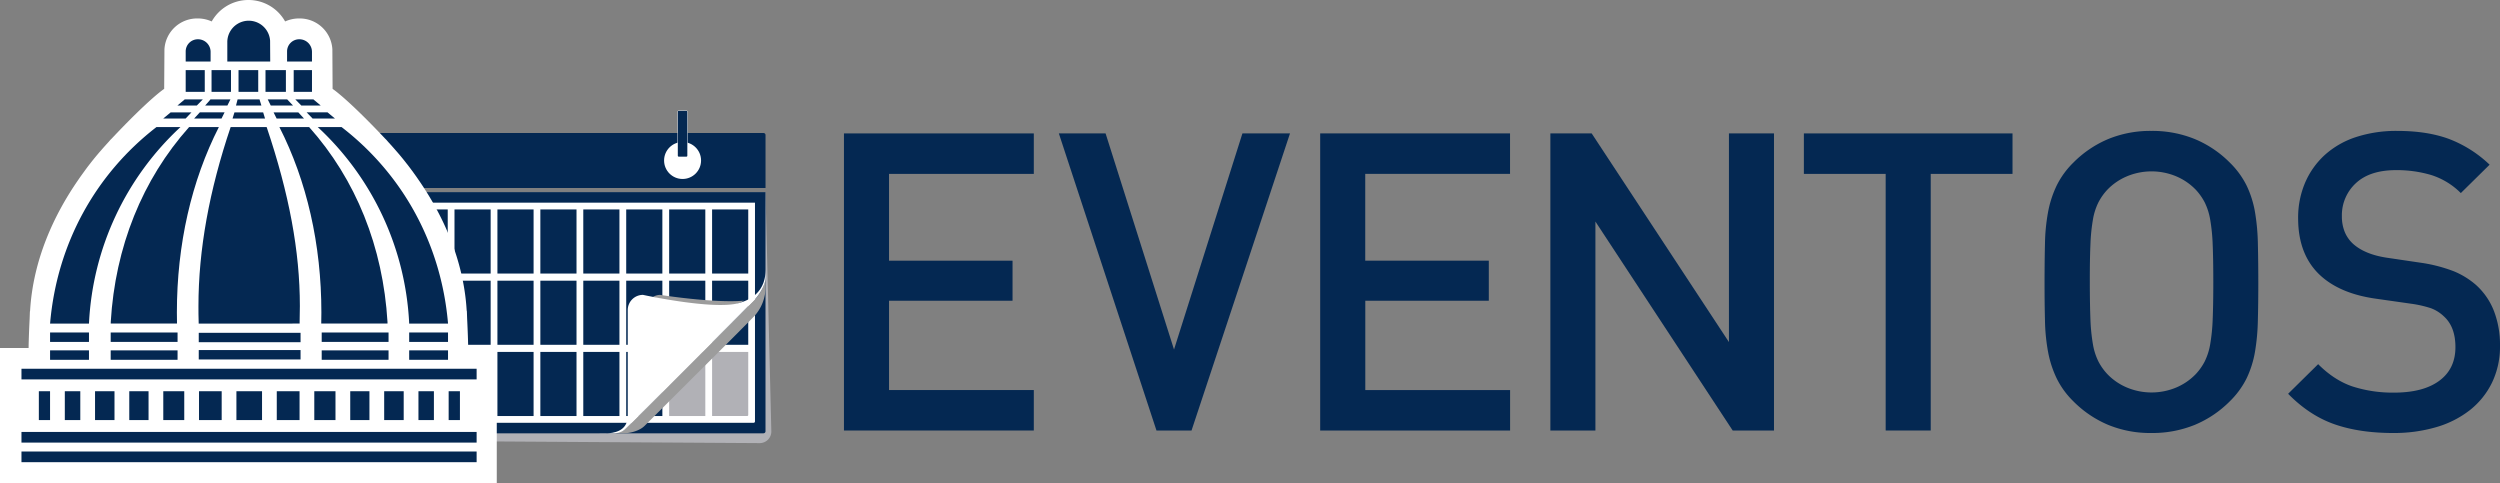 <svg xmlns="http://www.w3.org/2000/svg" viewBox="0 0 1340 258.88"><rect x="0" y="0" width="1340" height="258.88" fill="#808080" stroke="none"/><defs><style>.cls-1{isolation:isolate;}.cls-2{fill:#042852;}.cls-3{fill:#b1b1b6;}.cls-4,.cls-5{fill:#fff;}.cls-5{stroke:#fff;stroke-miterlimit:10;stroke-width:0.26px;}.cls-6{fill:#9c9c9c;mix-blend-mode:multiply;}</style></defs><title>logo-eventos-alerj</title><g class="cls-1"><g id="Layer_1" data-name="Layer 1"><path class="cls-2" d="M463.36,241.4V82.16H565.12v21.7h-77.6v46.52h66.2v21.46h-66.2v47.87h77.6V241.4Z" transform="translate(-11 -10.65)"/><path class="cls-2" d="M649.66,241.4H630.87L578.54,82.16h25.05L640.27,198,676.94,82.16h25.5Z" transform="translate(-11 -10.65)"/><path class="cls-2" d="M718.62,241.4V82.16H820.38v21.7H742.77v46.52H809v21.46h-66.2v47.87h77.61V241.4Z" transform="translate(-11 -10.65)"/><path class="cls-2" d="M939.72,241.4l-73.58-112V241.4H842V82.16h22.14L937.71,194V82.16h24.15V241.4Z" transform="translate(-11 -10.65)"/><path class="cls-2" d="M1045.87,103.86V241.4h-24.15V103.86H977.88V82.16h111.83v21.7Z" transform="translate(-11 -10.65)"/><path class="cls-2" d="M1221.21,182.47a113.83,113.83,0,0,1-1.56,16.88,54.13,54.13,0,0,1-4.47,14.09,45.38,45.38,0,0,1-9,12.3,57.59,57.59,0,0,1-18.79,12.64,60.09,60.09,0,0,1-23.26,4.36,59.23,59.23,0,0,1-23.14-4.36,57.89,57.89,0,0,1-18.68-12.64,44.91,44.91,0,0,1-8.94-12.3,56.65,56.65,0,0,1-4.59-14.09,102.29,102.29,0,0,1-1.67-16.88q-.24-9.28-.23-20.69t.23-20.69a102.51,102.51,0,0,1,1.67-16.88,56.65,56.65,0,0,1,4.59-14.09,45.06,45.06,0,0,1,8.94-12.3A57.89,57.89,0,0,1,1141,85.18a59.23,59.23,0,0,1,23.14-4.36,60.09,60.09,0,0,1,23.26,4.36,57.59,57.59,0,0,1,18.79,12.64,45.53,45.53,0,0,1,9,12.3,54.13,54.13,0,0,1,4.47,14.09,114.09,114.09,0,0,1,1.56,16.88q.22,9.28.23,20.69T1221.21,182.47ZM1197,141.76a100.08,100.08,0,0,0-1.34-13.41,33.67,33.67,0,0,0-2.91-9.17,30.71,30.71,0,0,0-4.81-6.83,31.64,31.64,0,0,0-10.4-7.15,34.25,34.25,0,0,0-26.61,0,31.43,31.43,0,0,0-10.4,7.15,30.39,30.39,0,0,0-4.81,6.83,33,33,0,0,0-2.91,9.17,98.46,98.46,0,0,0-1.34,13.41q-.35,8-.33,20t.33,20a98.79,98.79,0,0,0,1.34,13.42,32.92,32.92,0,0,0,2.91,9.16,29.89,29.89,0,0,0,4.81,6.82,31.31,31.31,0,0,0,10.4,7.16,34.25,34.25,0,0,0,26.61,0,31.51,31.51,0,0,0,10.4-7.16,30.2,30.2,0,0,0,4.81-6.82,33.59,33.59,0,0,0,2.91-9.16A100.42,100.42,0,0,0,1197,181.8q.33-7.94.33-20T1197,141.76Z" transform="translate(-11 -10.65)"/><path class="cls-2" d="M1346.75,215.68a42.39,42.39,0,0,1-11.85,14.76,53.17,53.17,0,0,1-18.12,9.17,80.38,80.38,0,0,1-23,3.13q-18.1,0-31.53-4.7t-24.82-16.32l16.1-15.88q8.71,8.72,18.56,12a70.29,70.29,0,0,0,22.14,3.25q15.66,0,24.27-6.38t8.61-18q0-10.95-6.26-16.55a20.35,20.35,0,0,0-6.71-4.25,59.25,59.25,0,0,0-10.74-2.46l-18.78-2.68q-19.45-2.68-30.2-12.75-11.62-10.95-11.62-30.42a47.64,47.64,0,0,1,3.68-18.89A43.08,43.08,0,0,1,1257,93.79a46.47,46.47,0,0,1,16.66-9.62A69.28,69.28,0,0,1,1296,80.82q15.88,0,27.51,4.25a64.77,64.77,0,0,1,21.92,13.86L1330,114.14a39,39,0,0,0-16-9.72,64.88,64.88,0,0,0-18.68-2.58q-14.08,0-21.58,7a23.34,23.34,0,0,0-7.49,17.78,22.06,22.06,0,0,0,1.45,8.16,17.93,17.93,0,0,0,4.59,6.6q6.26,5.59,17.89,7.38l18.11,2.68a81.77,81.77,0,0,1,17.9,4.59,43,43,0,0,1,11.85,7.27,36.65,36.65,0,0,1,9.73,14.08A50.6,50.6,0,0,1,1351,196,44.42,44.42,0,0,1,1346.75,215.68Z" transform="translate(-11 -10.65)"/><path class="cls-3" d="M418.19,248.16l-249.62-1.58a6.25,6.25,0,0,1-6.25-6.26V113.66h259l3.12,128.24A6.25,6.25,0,0,1,418.19,248.16Z" transform="translate(-11 -10.65)"/><path class="cls-2" d="M142.31,103h268a0,0,0,0,1,0,0V231.16a1.09,1.09,0,0,1-1.09,1.09H143.4a1.09,1.09,0,0,1-1.09-1.09V103A0,0,0,0,1,142.31,103Z"/><path class="cls-2" d="M143.4,71.29H409.23a1.09,1.09,0,0,1,1.09,1.09v28.39a0,0,0,0,1,0,0h-268a0,0,0,0,1,0,0V72.37A1.09,1.09,0,0,1,143.4,71.29Z"/><path class="cls-4" d="M228.33,49.92H345.58a.72.72,0,0,1,.72.72V305.93a.72.72,0,0,1-.72.72H228.33a0,0,0,0,1,0,0V49.92A0,0,0,0,1,228.33,49.92Z" transform="translate(454.59 -119.69) rotate(90)"/><circle class="cls-4" cx="186.77" cy="86.02" r="9.91"/><circle class="cls-4" cx="365.86" cy="86.02" r="9.91"/><rect class="cls-5" x="184.22" y="59.39" width="5.1" height="24.58" rx="0.44"/><rect class="cls-2" x="184.22" y="59.39" width="5.1" height="24.58" rx="0.44"/><rect class="cls-5" x="363.31" y="59.39" width="5.1" height="24.58" rx="0.44"/><rect class="cls-2" x="363.31" y="59.39" width="5.1" height="24.58" rx="0.44"/><rect class="cls-3" x="151.57" y="112.26" width="19.38" height="34.36"/><rect class="cls-2" x="174.58" y="112.26" width="19.38" height="34.36"/><rect class="cls-2" x="197.59" y="112.26" width="19.38" height="34.36"/><rect class="cls-2" x="220.6" y="112.26" width="19.38" height="34.36"/><rect class="cls-2" x="243.61" y="112.26" width="19.38" height="34.36"/><rect class="cls-2" x="266.62" y="112.26" width="19.38" height="34.36"/><rect class="cls-2" x="289.63" y="112.26" width="19.38" height="34.36"/><rect class="cls-2" x="312.64" y="112.26" width="19.38" height="34.36"/><rect class="cls-2" x="335.65" y="112.26" width="19.38" height="34.36"/><rect class="cls-2" x="358.67" y="112.26" width="19.38" height="34.36"/><rect class="cls-2" x="381.68" y="112.26" width="19.38" height="34.36"/><rect class="cls-2" x="151.57" y="150.45" width="19.38" height="34.36"/><rect class="cls-2" x="174.58" y="150.45" width="19.38" height="34.36"/><rect class="cls-2" x="197.59" y="150.45" width="19.38" height="34.36"/><rect class="cls-2" x="220.6" y="150.45" width="19.38" height="34.36"/><rect class="cls-2" x="243.61" y="150.45" width="19.38" height="34.36"/><rect class="cls-2" x="266.62" y="150.45" width="19.38" height="34.36"/><rect class="cls-2" x="289.63" y="150.45" width="19.38" height="34.36"/><rect class="cls-2" x="312.64" y="150.45" width="19.38" height="34.36"/><rect class="cls-2" x="335.65" y="150.45" width="19.38" height="34.36"/><rect class="cls-2" x="358.67" y="150.45" width="19.38" height="34.36"/><rect class="cls-2" x="381.68" y="150.45" width="19.38" height="34.36"/><path class="cls-2" d="M151.57,188.63h19.38a0,0,0,0,1,0,0V223a0,0,0,0,1,0,0H152.16a.59.59,0,0,1-.59-.59V188.63A0,0,0,0,1,151.57,188.63Z"/><rect class="cls-2" x="174.58" y="188.63" width="19.38" height="34.36"/><rect class="cls-2" x="197.59" y="188.63" width="19.38" height="34.36"/><rect class="cls-2" x="220.6" y="188.63" width="19.38" height="34.36"/><rect class="cls-2" x="243.61" y="188.63" width="19.38" height="34.36"/><rect class="cls-2" x="266.62" y="188.63" width="19.38" height="34.36"/><rect class="cls-2" x="289.63" y="188.63" width="19.38" height="34.36"/><rect class="cls-2" x="312.64" y="188.63" width="19.38" height="34.36"/><rect class="cls-2" x="335.65" y="188.63" width="19.38" height="34.36"/><rect class="cls-3" x="358.67" y="188.63" width="19.38" height="34.36"/><path class="cls-3" d="M381.68,188.63h19.38a0,0,0,0,1,0,0V222.4a.59.59,0,0,1-.59.59H381.68a0,0,0,0,1,0,0V188.63A0,0,0,0,1,381.68,188.63Z"/><path class="cls-6" d="M345.5,241.19s-4.83,1.72-8,1.72H345c3.95,0,8.88-1.41,11.41-3.93s55.29-55,59.23-59.24a23.38,23.38,0,0,0,5.69-14.16v-6.24c0,2.13-1.71,7.75-5.84,11.88Z" transform="translate(-11 -10.65)"/><path class="cls-6" d="M409.68,171.81c-16,1.44-44.9-3.11-44.9-3.11a7.93,7.93,0,0,0-4,1.23C369.61,172,398.72,179.22,409.68,171.81Z" transform="translate(-11 -10.65)"/><path class="cls-4" d="M406.72,173.18c-13.81,3.66-51.09-4.48-51.09-4.48a8.16,8.16,0,0,0-8.16,8.16v56.5c0,11-12.34,9.55-16.51,9.55h8.25a10.29,10.29,0,0,0,6.34-1.72c1.4-1,68-67.87,70-70,3-3.26,5.84-8.29,5.84-11.88v-6.83C421.36,156.68,422.48,169,406.72,173.18Z" transform="translate(-11 -10.65)"/><path class="cls-4" d="M261.94,197.14V197c0-.54-.05-5.31-.56-15.63l-.13-3.68c0-.26-.09-.51-.12-.76-1.62-26.66-12.45-50.71-26.1-70.34-.83-1.23-1.71-2.42-2.57-3.63-1.1-1.49-2.2-3-3.32-4.39q-2.92-3.8-6.11-7.4c-1.21-1.41-2.44-2.77-3.66-4.11-.54-.57-1-1.19-1.57-1.75l-.37-.36c-20.43-21.64-28-26.55-28.16-26.66l0,0-.12-21.21a17.53,17.53,0,0,0-17.69-16.54l-.12,0-.15,0a18,18,0,0,0-7.36,1.61,22.53,22.53,0,0,0-19.51-11.5l-.16,0-.17,0a22.53,22.53,0,0,0-19.51,11.5,18,18,0,0,0-7.36-1.61l-.15,0-.12,0A17.53,17.53,0,0,0,99.14,37.08L99,58.29l0,0c-.17.11-7.72,5-28.15,26.66l-.38.36c-.55.56-1,1.18-1.57,1.75-1.22,1.34-2.44,2.7-3.66,4.11q-3.18,3.61-6.11,7.4C58,100,56.91,101.49,55.82,103c-.87,1.21-1.75,2.4-2.58,3.63C39.59,126.23,28.76,150.29,27.14,177c0,.25-.09.5-.12.76l-.13,3.68c-.51,10.32-.56,15.09-.56,15.63v.12H11v72.4H277.27v-72.4Z" transform="translate(-11 -10.65)"/><rect class="cls-2" x="240.48" y="209.7" width="6.04" height="15.46"/><rect class="cls-2" x="20.82" y="209.7" width="6.01" height="15.46"/><rect class="cls-2" x="11.51" y="242.01" width="243.96" height="5.72"/><rect class="cls-2" x="224.29" y="209.7" width="8.28" height="15.46"/><rect class="cls-2" x="205.92" y="209.7" width="10.46" height="15.46"/><rect class="cls-2" x="187.73" y="209.7" width="10.29" height="15.46"/><rect class="cls-2" x="168.46" y="209.7" width="11.36" height="15.46"/><rect class="cls-2" x="148.35" y="209.7" width="12.21" height="15.46"/><rect class="cls-2" x="126.72" y="209.7" width="13.73" height="15.46"/><rect class="cls-2" x="106.67" y="209.7" width="12.15" height="15.46"/><rect class="cls-2" x="87.52" y="209.7" width="11.24" height="15.46"/><rect class="cls-2" x="69.29" y="209.7" width="10.33" height="15.46"/><rect class="cls-2" x="50.94" y="209.7" width="10.43" height="15.46"/><rect class="cls-2" x="34.74" y="209.7" width="8.3" height="15.46"/><rect class="cls-2" x="11.51" y="231.52" width="243.96" height="5.71"/><rect class="cls-2" x="11.51" y="197.65" width="243.96" height="5.71"/><rect class="cls-2" x="106.53" y="187.63" width="54.57" height="5.04"/><rect class="cls-2" x="106.53" y="178.39" width="54.57" height="5.03"/><rect class="cls-2" x="172.43" y="178.22" width="35.83" height="5.04"/><rect class="cls-2" x="172.43" y="187.8" width="35.83" height="5.05"/><rect class="cls-2" x="219.32" y="187.79" width="20.82" height="5.06"/><rect class="cls-2" x="219.32" y="178.21" width="20.82" height="5.06"/><rect class="cls-2" x="26.84" y="178.21" width="20.85" height="5.06"/><rect class="cls-2" x="26.84" y="187.79" width="20.85" height="5.07"/><path class="cls-2" d="M171.6,184.08l0-.58q.13-4.38.13-8.81c0-29.41-5.73-60.09-17.8-95.93H134.63c-11.48,34-17.26,65.81-17.26,96,0,2.82,0,5.64.12,8.75v.6Z" transform="translate(-11 -10.65)"/><path class="cls-2" d="M183.19,184.08H218.7l0-.81c-2.37-40.24-16.93-76.41-42-104.51H160.76c14.68,28.84,22.5,62.84,22.5,99.4,0,1.66,0,3.5-.07,5.31Z" transform="translate(-11 -10.65)"/><path class="cls-2" d="M230.3,183.5l0,.59h20.85l-.06-.67c-3.76-42-24.08-79.26-57-104.66H181.32A153.58,153.58,0,0,1,230.3,183.5Z" transform="translate(-11 -10.65)"/><path class="cls-2" d="M58.72,183.5a153.53,153.53,0,0,1,49-104.73H94.85C62,104.16,41.66,141.4,37.9,183.42l-.06.67H58.69Z" transform="translate(-11 -10.65)"/><rect class="cls-2" x="59.33" y="178.22" width="35.84" height="5.04"/><rect class="cls-2" x="59.33" y="187.8" width="35.84" height="5.05"/><path class="cls-2" d="M112.36,78.76c-25.08,28.1-39.64,64.27-42,104.51l0,.81h35.51l0-.61c0-1.81-.06-3.65-.06-5.31,0-36.56,7.82-70.56,22.5-99.4Z" transform="translate(-11 -10.65)"/><rect class="cls-2" x="142.31" y="37.58" width="10.93" height="11.65"/><rect class="cls-2" x="99.53" y="37.58" width="10.22" height="11.65"/><rect class="cls-2" x="113.39" y="37.58" width="10.42" height="11.65"/><rect class="cls-2" x="157.42" y="37.58" width="9.8" height="11.65"/><rect class="cls-2" x="127.85" y="37.58" width="10.56" height="11.65"/><path class="cls-2" d="M155.77,32.45a11.48,11.48,0,0,0-22.93,1.06l0,10.13,23,0Z" transform="translate(-11 -10.65)"/><path class="cls-2" d="M178.22,38.5a6.75,6.75,0,0,0-6.7-6.8,6.51,6.51,0,0,0-6.65,6.59v5.34h13.35Z" transform="translate(-11 -10.65)"/><path class="cls-2" d="M123.88,43.63V38.5a6.76,6.76,0,0,0-6.69-6.8,6.52,6.52,0,0,0-6.66,6.59v5.34Z" transform="translate(-11 -10.65)"/><path class="cls-2" d="M137.5,67.21h13.6l-1-3.27-11.75,0C138.13,64.74,137.84,65.89,137.5,67.21Z" transform="translate(-11 -10.65)"/><path class="cls-2" d="M135.64,74.19h17.42c-.35-1.12-.71-2.27-1-3.29H136.66C136.32,72,136,73.12,135.64,74.19Z" transform="translate(-11 -10.65)"/><path class="cls-2" d="M154.51,63.94l1.62,3.28h11.93c-1.84-2-3.12-3.28-3.12-3.28Z" transform="translate(-11 -10.65)"/><path class="cls-2" d="M173.94,74.18c-1-1.12-2.05-2.23-3.05-3.3H157.64l1.63,3.3Z" transform="translate(-11 -10.65)"/><path class="cls-2" d="M172.5,67.21h10.4L179,63.94h-9.7C170.45,65.12,171.5,66.15,172.5,67.21Z" transform="translate(-11 -10.65)"/><path class="cls-2" d="M178.55,74.19h12c-1.34-1.1-2.89-2.37-4-3.32H175.36C176.4,72,177.57,73.17,178.55,74.19Z" transform="translate(-11 -10.65)"/><path class="cls-2" d="M115.06,74.18h14.68l1.63-3.31H118.11C117.12,71.94,116.09,73.06,115.06,74.18Z" transform="translate(-11 -10.65)"/><path class="cls-2" d="M134.5,63.94H123.8s-1,1.32-2.84,3.27h11.92Z" transform="translate(-11 -10.65)"/><path class="cls-2" d="M113.63,70.88H102.48l-4,3.31h12Z" transform="translate(-11 -10.65)"/><path class="cls-2" d="M119.7,63.94H110s-1.49,1.26-3.9,3.27H116.5S118.66,65.06,119.7,63.94Z" transform="translate(-11 -10.65)"/></g></g></svg>